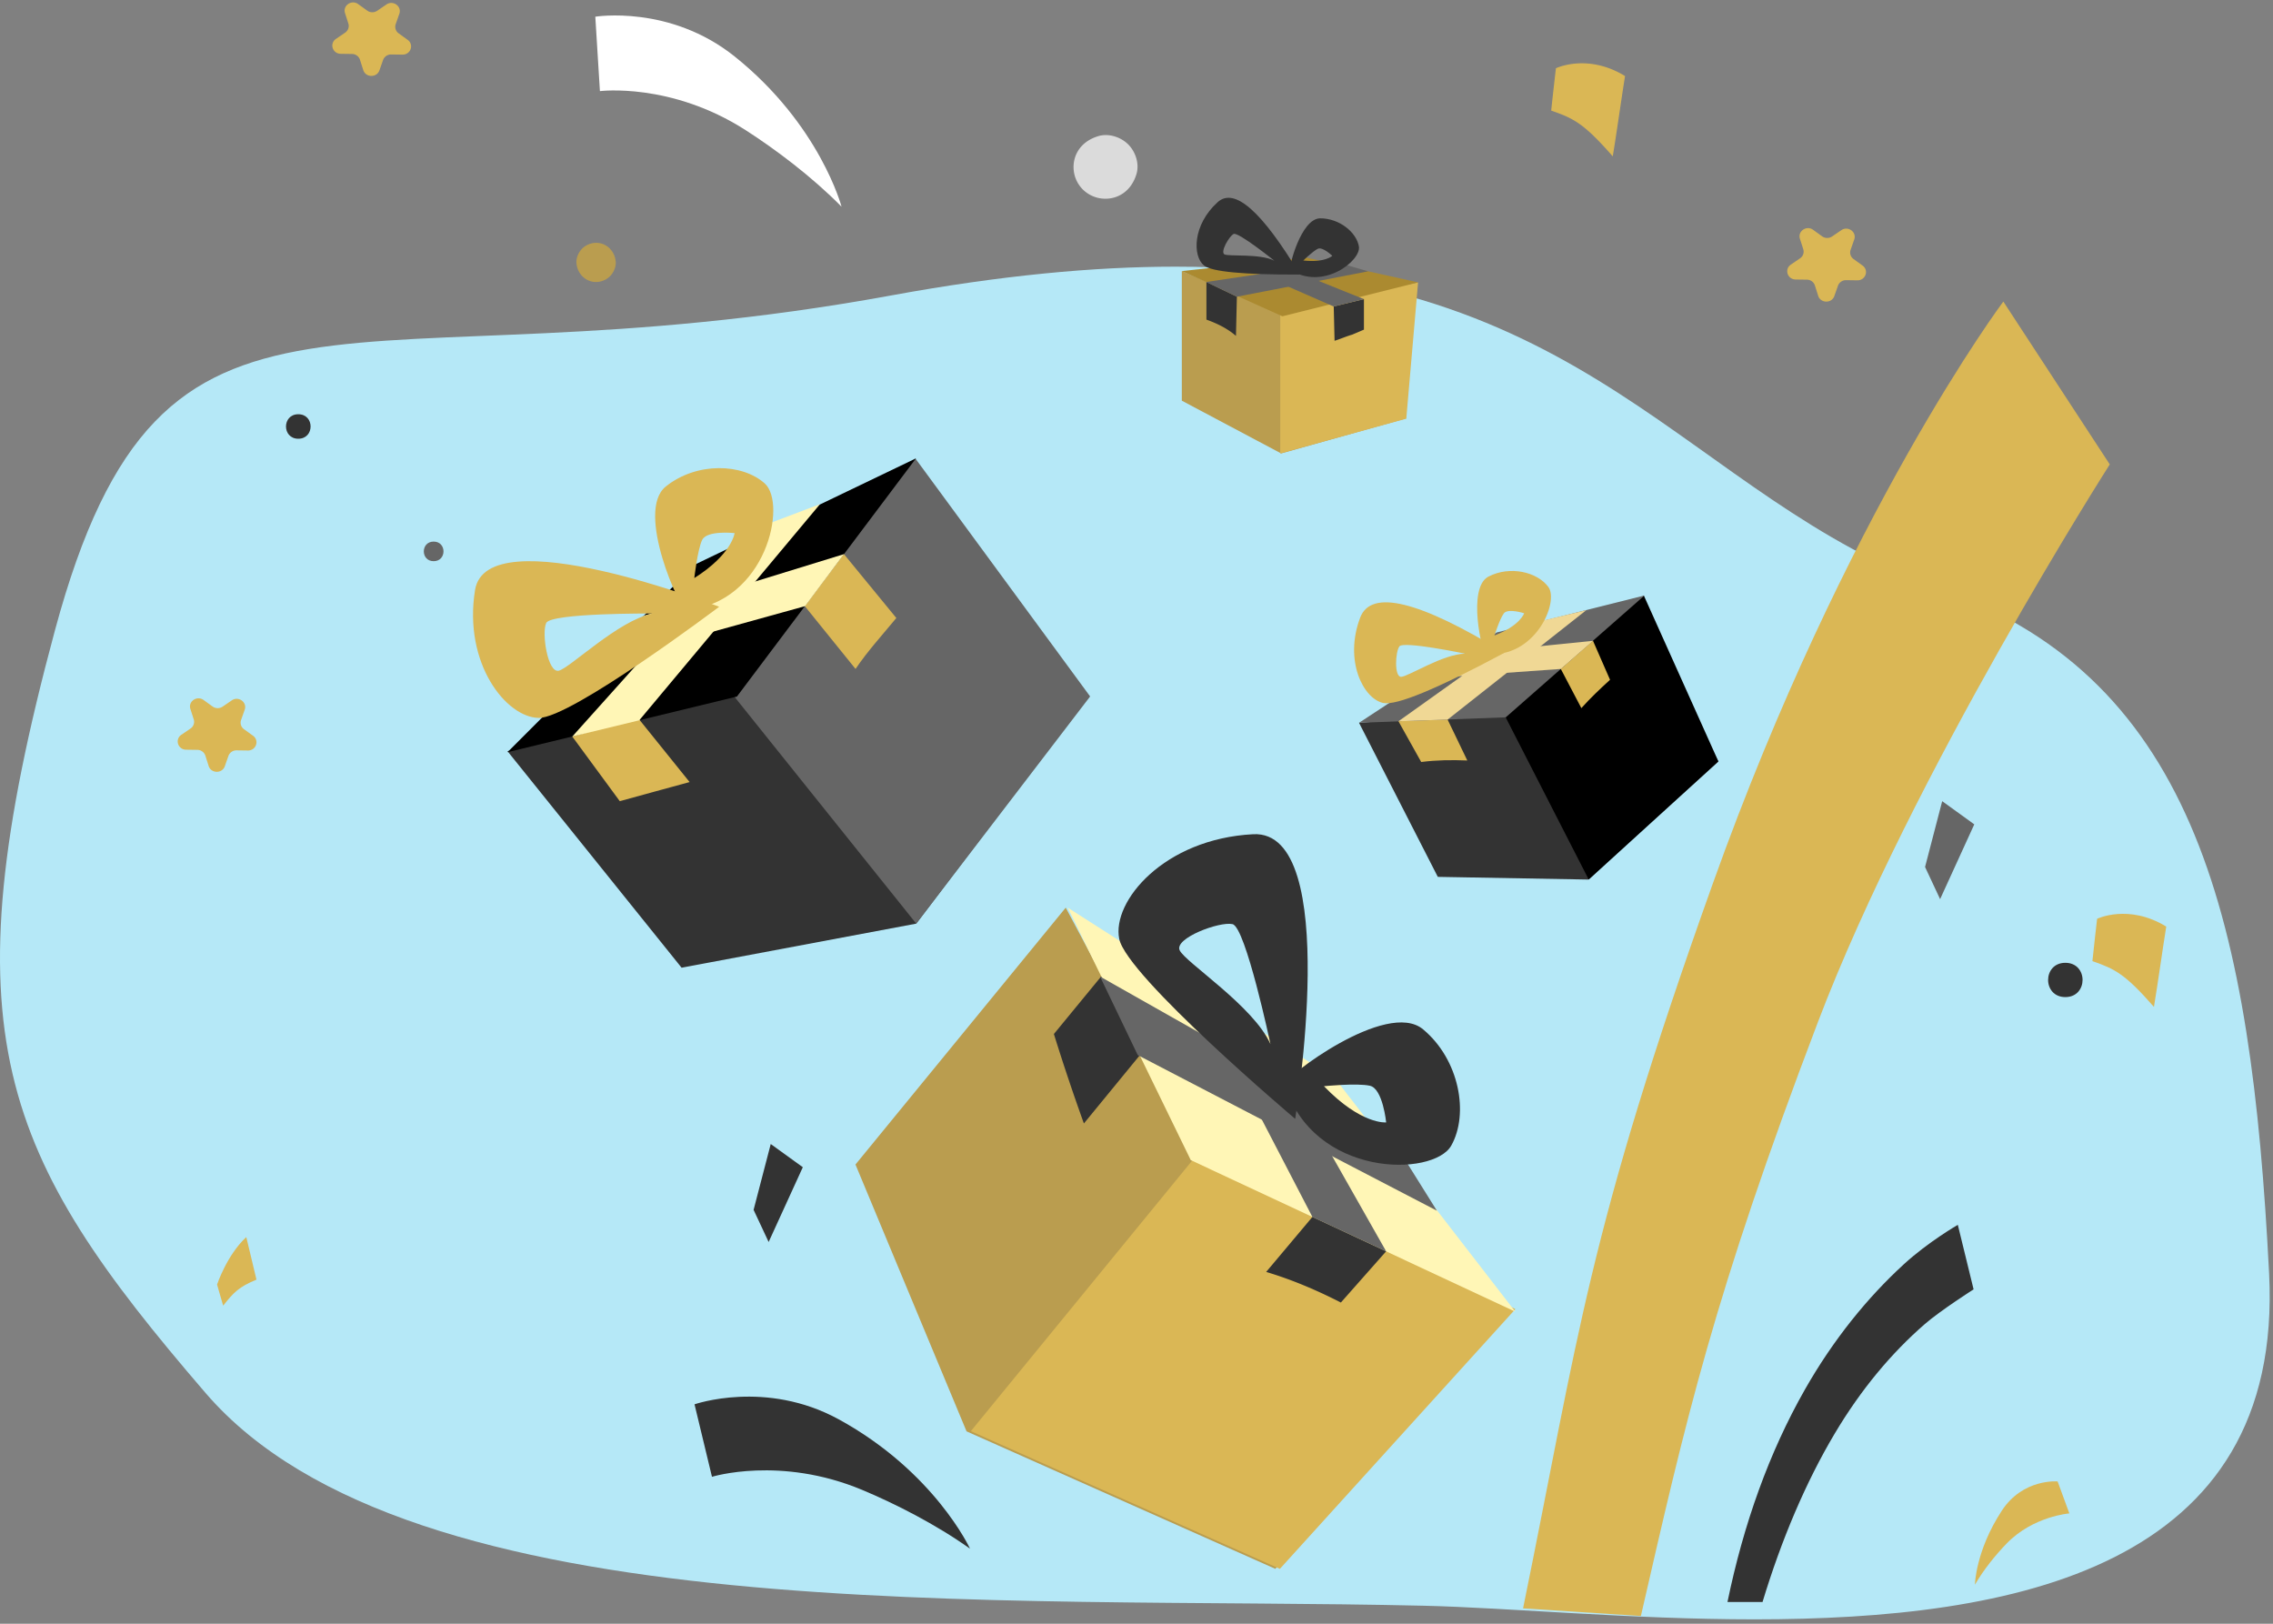 <svg xmlns="http://www.w3.org/2000/svg" width="294" height="210" viewBox="0 0 294 210">
    <rect x="0" y="0" width="294" height="210" fill="#808080" stroke="none"/>
    <g fill="none" fill-rule="evenodd">
        <path fill="#B5E8F7" d="M152.034 34.488c-10.488 0-22.567 1.122-36.709 3.712C44.614 51.157 21.208 29.296 7.111 81.506-6.986 133.716.063 149.346 26.6 180.17c26.536 30.823 102.459 26.227 157.511 27.5 11.097.257 26.787 1.762 42.823 1.762 33.483 0 68.502-6.557 66.562-44.737-2.302-45.267-9.35-76.57-42.218-88.431-33.45-12.071-45.274-41.776-99.244-41.776"/>
        <path fill="#333" d="M253.233 158.41s-3.814 2.191-7 5.114c-4.696 4.305-9.112 9.737-12.792 16.21-4.598 8.087-7.918 17.345-10.001 27.452h4.535c2.435-8.05 5.607-15.518 9.332-21.775 3.41-5.73 7.35-10.427 11.646-14.16 2.037-1.77 6.32-4.497 6.32-4.497l-2.04-8.343z"/>
        <path fill="#DAB755" d="M259.12 39s-20.384 27.197-37.591 75.31c-16.234 45.391-17.327 58.43-24.529 93.704l15.24.986c5.81-25.321 9.337-41.19 22.877-76.762 12.294-32.298 37.77-72.175 37.77-72.175L259.12 39zM266.141 191.595s-4.473-.41-7.217 3.782c-3.408 5.204-3.478 9.568-3.478 9.568 1.157-1.998 2.753-3.934 4.127-5.347 3.414-3.51 8.085-3.868 8.085-3.868l-1.517-4.135z"/>
        <path fill="#333" d="M89.832 181.622s9.212-3.223 18.647 1.938c12.403 6.785 16.985 16.73 16.985 16.73-4.426-3.148-9.686-5.82-13.952-7.602-10.6-4.428-19.422-1.692-19.422-1.692l-2.258-9.374z"/>
        <path fill="#FFF" d="M77 2.16S86.631.586 95.027 7.307c11.036 8.836 13.822 19.426 13.822 19.426-3.813-3.87-8.529-7.414-12.42-9.91-9.67-6.2-18.833-5.038-18.833-5.038L77 2.16z"/>
        <path fill="#DAB755" d="M33.172 165.495c-2.285.952-2.94 1.64-4.306 3.367-.187-.603-.787-2.732-.787-2.732s1.26-3.806 3.776-6.136c.361 1.573.923 3.757 1.317 5.501M278.6 130.222c-3.707-4.235-5.027-4.907-7.958-5.916.117-1.242.608-5.478.608-5.478s4.067-1.975 8.942 1.008c-.476 2.932-1.055 7.15-1.591 10.386"/>
        <path fill="#333" d="M99.42 160.628l-1.947-4.157 2.217-8.512 4.15 2.998z"/>
        <path fill="#666" d="M250.942 116.286l-1.946-4.157 2.216-8.512 4.15 2.998z"/>
        <path fill="#DAB755" d="M237.26 38.288l.471-1.335a1.094 1.094 0 0 1 1.053-.719l1.459.02c1.061.014 1.522-1.294.671-1.908l-1.168-.845a1.04 1.04 0 0 1-.381-1.19l.47-1.335c.342-.972-.803-1.8-1.67-1.207l-1.192.813a1.128 1.128 0 0 1-1.29-.017l-1.168-.845c-.85-.615-2.018.182-1.704 1.163l.432 1.346c.14.44-.027.915-.415 1.18l-1.192.812c-.868.593-.445 1.912.617 1.926l1.459.02c.474.006.891.307 1.032.746l.431 1.347c.315.98 1.744 1 2.086.028M29.077 99.099l.47-1.335a1.094 1.094 0 0 1 1.053-.719l1.458.02c1.062.014 1.523-1.294.672-1.909l-1.168-.844a1.039 1.039 0 0 1-.381-1.19l.47-1.335c.342-.972-.803-1.8-1.67-1.208l-1.193.814a1.127 1.127 0 0 1-1.288-.018l-1.169-.844c-.85-.615-2.018.181-1.704 1.162l.432 1.347c.14.439-.027.915-.415 1.18l-1.192.812c-.868.593-.445 1.911.616 1.926l1.46.02c.474.006.89.307 1.032.746l.43 1.347c.316.98 1.744 1 2.087.028"/>
        <path fill="#BA9D4F" d="M77.1 36.472c.653 0 1.339-.283 1.8-.742.441-.44.774-1.16.746-1.792-.062-1.372-1.118-2.533-2.545-2.533a2.63 2.63 0 0 0-1.8.742c-.441.44-.774 1.16-.745 1.791.062 1.373 1.118 2.534 2.545 2.534"/>
        <path fill="#666" d="M56.091 72.579c1.697 0 1.7-2.534 0-2.534-1.696 0-1.699 2.534 0 2.534"/>
        <path fill="#DBDBDB" d="M146.933 22.7a5.55 5.55 0 0 0 .034-.1c.451-1.346-.062-2.952-1.044-3.928-.981-.977-2.594-1.488-3.948-1.039l-.102.034c-1.382.46-2.476 1.426-2.872 2.858a4.11 4.11 0 0 0 1.057 3.982 4.161 4.161 0 0 0 4.002 1.052c1.44-.394 2.412-1.483 2.873-2.858"/>
        <path fill="#333" d="M267.14 128.955c2.97 0 2.974-4.434 0-4.434-2.968 0-2.973 4.434 0 4.434M38.583 56.742c2.12 0 2.124-3.167 0-3.167-2.12 0-2.123 3.167 0 3.167M65.641 97.151l22.52 28.004 30.35-5.7 22.255-29.408-23.727-29.504-22.49 28.45z"/>
        <path fill="#666" d="M118.511 119.454L93.654 88.436l24.745-29.139 22.603 30.776z"/>
        <path fill="#000" d="M95.316 90.087L65.64 97.283l24.265-24.28 28.577-13.727z"/>
        <path fill="#DAB755" d="M82.515 92.849l-8.495 2.406 6.145 8.362c3.005-.845 6.024-1.637 9.032-2.472l-6.682-8.296zM109.155 71.66l-5.056 6.736 6.56 8.118c1.567-2.315 3.51-4.447 5.277-6.586l-6.781-8.267z"/>
        <path fill="#FFF6B6" d="M82.686 93.157l23.374-27.952-7.695 2.909-24.342 27.142z"/>
        <path fill="#FFF6B6" d="M104.133 78.393L77.1 85.881l6.228-6.26 25.833-7.953z"/>
        <path fill="#DAB755" d="M84.418 79.347s-13.16-.091-13.77 1.224c-.609 1.315.195 6.477 1.612 6.175 1.417-.302 7.708-6.519 12.158-7.399M61.444 76.31c1.53-9.51 31.573 2.164 31.573 2.164S73.872 92.921 69.669 92.849c-4.202-.072-9.755-7.029-8.225-16.54z"/>
        <path fill="#DAB755" d="M95.014 68.948s-3.6-.405-4.202.898c-.602 1.304-1.007 4.915-1.007 4.915 4.906-3.104 5.21-5.813 5.21-5.813m-6.29 9.965c-.675.061-6.613-12.79-2.607-15.995 4.006-3.206 9.908-2.998 12.806-.386 2.898 2.613.233 15.43-10.198 16.38"/>
        <g>
            <path fill="#333" d="M175.781 93.476l10.191 19.93 19.467.347 16.818-15.255-10.736-20.852-17.182 14.547z"/>
            <path fill="#000" d="M205.492 113.753l-11.248-21.967 18.373-14.773 9.64 21.448z"/>
            <path fill="#666" d="M194.765 92.771l-18.984.711L193.584 81.8l19.123-4.786z"/>
            <path fill="#DAB755" d="M187.241 93.063l-6.362.213 2.947 5.274c1.99-.252 3.958-.283 5.962-.194l-2.547-5.293zM206.042 82.869l-4.16 3.645 2.658 5.068c1.164-1.301 2.412-2.48 3.71-3.664l-2.208-5.049z"/>
            <path fill="#F0D895" d="M187.241 93.065l17.938-14.152-6.23 1.49-18.065 12.878z"/>
            <path fill="#F0D895" d="M201.89 86.514l-17.832 1.267 4.659-3.154 17.344-1.75z"/>
            <path fill="#DAB755" d="M189.538 84.548s-7.999-1.675-8.532-.953c-.533.722-.682 3.948.218 3.94.9-.01 5.497-3.002 8.314-2.987M175.93 79.88c1.404-3.716 7.622-2.2 18.652 4.55-8.76 4.695-13.99 6.856-15.69 6.483-2.549-.56-5.068-5.459-2.962-11.033z"/>
            <path fill="#DAB755" d="M197.14 79.314s-2.116-.689-2.637.025c-.52.715-1.204 2.85-1.204 2.85 3.33-1.274 3.842-2.875 3.842-2.875m-4.997 5.253c-.414-.046-2.42-8.55.38-9.996 2.799-1.446 6.324-.593 7.75 1.344 1.424 1.937-1.739 9.36-8.13 8.652"/>
        </g>
        <g>
            <path fill="#BA9D4F" d="M137.847 117.386l-27.196 33.222 14.365 34.508 39.946 17.785 28.652-35.002-38.974-18.972z"/>
            <path fill="#DAB755" d="M125.572 185.094l30.131-36.828 40.299 21.047-30.456 33.588z"/>
            <path fill="#FFF6B6" d="M154.02 150.04l-15.914-32.654 34.588 22.105 23.308 30.154z"/>
            <path fill="#333" d="M147.656 136.2l-5.231-9.906-6.11 7.434a278.654 278.654 0 0 0 3.881 11.57l7.46-9.099zM179.29 161.835l-9.538-4.449-5.98 7.114c3.347 1 6.556 2.37 9.663 3.958l5.855-6.623z"/>
            <path fill="#666" d="M147.164 136.46l38.691 20.12-5.462-8.732-38.109-21.554z"/>
            <path fill="#666" d="M169.756 157.396l-15.534-29.914 8.869 5.784 16.199 28.57z"/>
            <path fill="#333" d="M164.327 135.038s-3.212-15.143-4.909-15.518c-1.696-.375-7.55 1.823-6.838 3.377.711 1.554 9.592 7.246 11.747 12.141m-19.562-13.61c-.976-4.847 5.786-12.945 17.332-13.537 11.545-.591 5.426 36.812 5.426 36.812s-21.782-18.428-22.758-23.275"/>
            <path fill="#333" d="M179.292 145.164s-.43-4.359-2.092-4.74c-1.663-.38-5.953.056-5.953.056 4.828 5.012 8.045 4.684 8.045 4.684m-13.13-4.908c-.24-.782 13.18-11.056 17.9-7.135 4.72 3.923 5.955 10.951 3.65 15.038s-17.838 4.185-21.55-7.903"/>
        </g>
        <g>
            <path fill="#BA9D4F" d="M152.862 35.061V51.82l12.85 6.824 16.12-4.526.316-17.428-16.436 3.857z"/>
            <path fill="#DAB755" d="M165.595 58.643V40.067l17.826-3.543-1.526 17.624z"/>
            <path fill="#AB8A30" d="M165.872 40.906l-13.01-5.847 16.036-1.754 14.523 3.216z"/>
            <path fill="#333" d="M159.984 38.37l-3.939-1.898v4.864c1.4.507 2.723 1.15 3.82 2.104l.119-5.07zM176.418 42.63v-3.942l-3.907.943.107 4.442c.58-.168 1.67-.632 2.253-.783a90.64 90.64 0 0 0 1.547-.66z"/>
            <path fill="#666" d="M159.986 38.372l16.968-3.28-3.952-1.154-17.001 2.534z"/>
            <path fill="#666" d="M172.504 39.64l-12.002-5.245 4.097-.457 11.819 4.751z"/>
            <path fill="#333" d="M164.826 33.718s-4.668-3.753-5.26-3.46c-.59.294-1.773 2.35-1.182 2.644.592.293 4.605-.13 6.442.816m-7.329-7.572c2.168-1.957 5.716 1.164 10.643 9.364-7.293.024-11.432-.37-12.417-1.179-1.479-1.213-1.479-5.247 1.774-8.185z"/>
            <path fill="#333" d="M172.326 33.087s-1.252-1.213-1.878-.91c-.625.303-1.876 1.516-1.876 1.516 2.815.303 3.754-.606 3.754-.606m-5.427 1.818c-.277-.176 1.36-6.668 3.863-6.668 2.502 0 4.693 1.819 5.005 3.637.313 1.819-4.598 5.759-8.868 3.031"/>
        </g>
        <path fill="#DAB755" d="M49.077 9.099l.47-1.335a1.094 1.094 0 0 1 1.053-.719l1.458.02c1.062.014 1.523-1.294.672-1.909l-1.168-.844a1.039 1.039 0 0 1-.381-1.19l.47-1.335c.342-.972-.803-1.8-1.67-1.208l-1.193.814a1.127 1.127 0 0 1-1.288-.018L46.33.531c-.85-.615-2.018.181-1.704 1.162l.432 1.347c.14.439-.027.915-.415 1.18l-1.192.812c-.868.593-.445 1.911.616 1.926l1.46.02c.474.006.89.307 1.032.746l.43 1.347c.316.98 1.744 1 2.087.028M208.6 20.222c-3.707-4.235-5.027-4.907-7.958-5.916.117-1.242.608-5.478.608-5.478s4.067-1.975 8.942 1.008c-.476 2.932-1.055 7.15-1.591 10.386"/>
    </g>
</svg>

